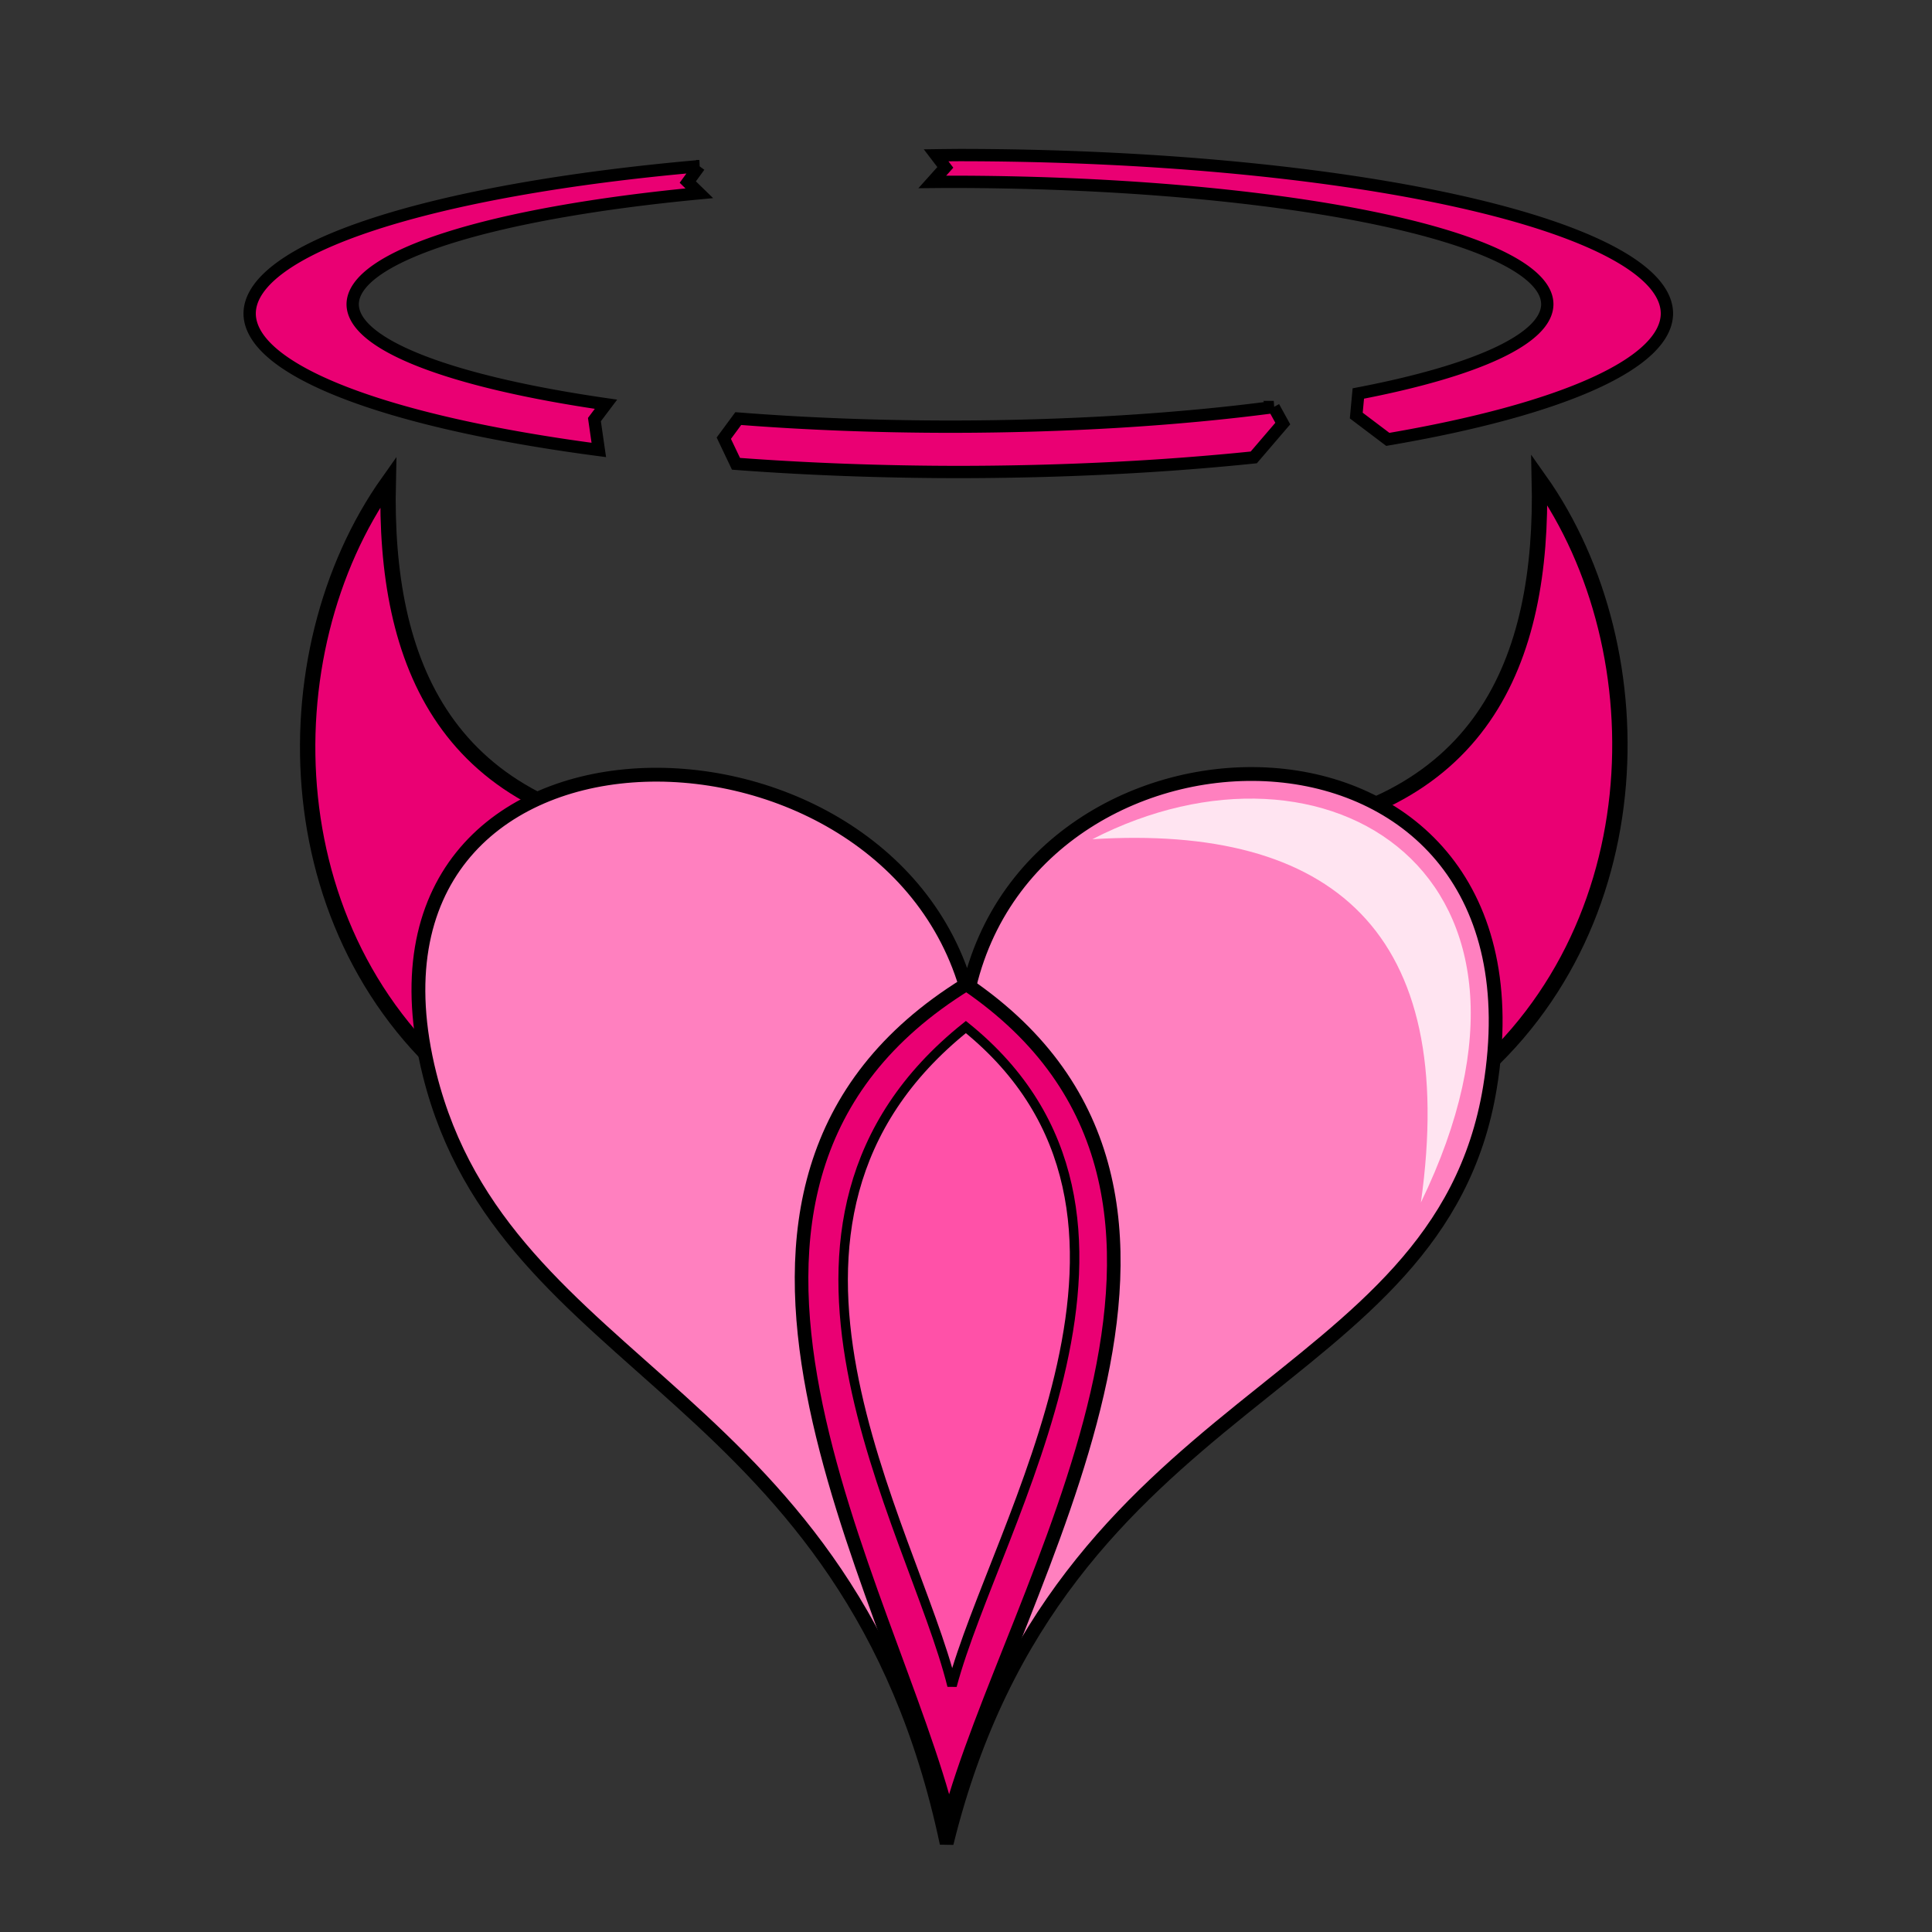 <svg xmlns="http://www.w3.org/2000/svg" xmlns:svg="http://www.w3.org/2000/svg" id="svg4311" width="100%" height="100%" version="1.1" viewBox="0 0 64 64"><rect x="0" y="0" width="64" height="64" fill="#333333" stroke="none"/><g id="layer1" transform="translate(0,-988.362)" style="display:inline"><path style="fill:#ea0073;fill-opacity:1;fill-rule:evenodd;stroke:#000;stroke-width:.509;stroke-linecap:butt;stroke-linejoin:miter;stroke-miterlimit:4;stroke-dasharray:none;stroke-opacity:1" id="path4201-3" d="m 15.832,1024.771 c -6.819,-5.057 -7,-14.759 -2.972,-20.442 -0.136,5.984 1.846,11.077 9.726,11.797 z"/><path style="display:inline;fill:#ea0073;fill-opacity:1;fill-rule:evenodd;stroke:#000;stroke-width:.509;stroke-linecap:butt;stroke-linejoin:miter;stroke-miterlimit:4;stroke-dasharray:none;stroke-opacity:1" id="path4201-7-6" d="m 48.021,1024.692 c 6.819,-5.056 7,-14.759 2.972,-20.442 0.136,5.984 -1.846,11.077 -9.726,11.797 z"/><path style="display:inline;fill:#ff80bf;fill-opacity:1;fill-rule:evenodd;stroke:#000;stroke-width:.458;stroke-linecap:butt;stroke-linejoin:miter;stroke-miterlimit:4;stroke-dasharray:none;stroke-opacity:1" id="path4859-0-6-8" d="m 14.233,1023.964 c -3.193,-12.765 15.111,-12.758 17.827,-2.705 2.154,-10.151 19.485,-10.141 17.295,3.136 -1.68,10.185 -14.269,9.894 -17.996,25.027 -3.195,-15.091 -14.638,-15.514 -17.126,-25.459 z"/><path style="display:inline;fill:#ea0073;fill-opacity:1;fill-rule:evenodd;stroke:#000;stroke-width:.45;stroke-linecap:butt;stroke-linejoin:miter;stroke-miterlimit:4;stroke-dasharray:none;stroke-opacity:1" id="path4161" d="m 32.014,1020.964 c 10.258,6.984 1.487,19.945 -0.581,27.674 -1.882,-7.607 -10.3,-20.958 0.581,-27.674 z"/><path id="path4178" d="m 31.996,1022.384 c 7.633,6.163 0.987,16.421 -0.458,21.819 -1.314,-5.312 -7.676,-15.309 0.458,-21.819 z" style="display:inline;fill:#ff51a8;fill-opacity:1;fill-rule:evenodd;stroke:#000;stroke-width:.314;stroke-linecap:butt;stroke-linejoin:miter;stroke-miterlimit:4;stroke-dasharray:none;stroke-opacity:1"/><path style="display:inline;fill:#fff;fill-opacity:.785;fill-rule:evenodd;stroke:none;stroke-width:1.158;stroke-linecap:butt;stroke-linejoin:miter;stroke-miterlimit:4;stroke-dasharray:none;stroke-opacity:1" id="path4861-7-1-2" d="m 47.069,1028.196 c 1.265,-8.98 -2.948,-12.528 -10.884,-12.034 7.753,-3.986 16.168,1.139 10.884,12.034 z"/><path style="opacity:1;fill:#ea0073;fill-opacity:1;stroke:#000;stroke-width:.408;stroke-linecap:round;stroke-linejoin:miter;stroke-miterlimit:4;stroke-dasharray:none;stroke-dashoffset:0;stroke-opacity:1" id="path4145" d="m 31.744,993.499 a 23.474,5.251 0 0 0 -0.734,0.008 l 0.305,0.4 -0.432,0.482 a 19.786,4.056 0 0 1 0.586,-0.004 19.786,4.056 0 0 1 19.787,4.055 19.786,4.056 0 0 1 -6.26,2.957 l -0.068,0.731 1.045,0.789 a 23.474,5.251 0 0 0 9.246,-4.168 23.474,5.251 0 0 0 -23.475,-5.25 z m -8.576,0.367 a 23.474,5.251 0 0 0 -14.898,4.883 23.474,5.251 0 0 0 11.566,4.518 l -0.145,-1.006 0.383,-0.508 a 19.786,4.056 0 0 1 -8.391,-3.313 19.786,4.056 0 0 1 11.482,-3.676 l -0.381,-0.371 0.383,-0.527 z m 19.027,7.98 a 19.786,4.056 0 0 1 -10.727,0.65 19.786,4.056 0 0 1 -7.012,-0.268 l -0.479,0.65 0.404,0.848 a 23.474,5.251 0 0 0 7.361,0.272 23.474,5.251 0 0 0 9.791,-0.484 l 0.961,-1.121 -0.301,-0.547 z"/></g></svg>